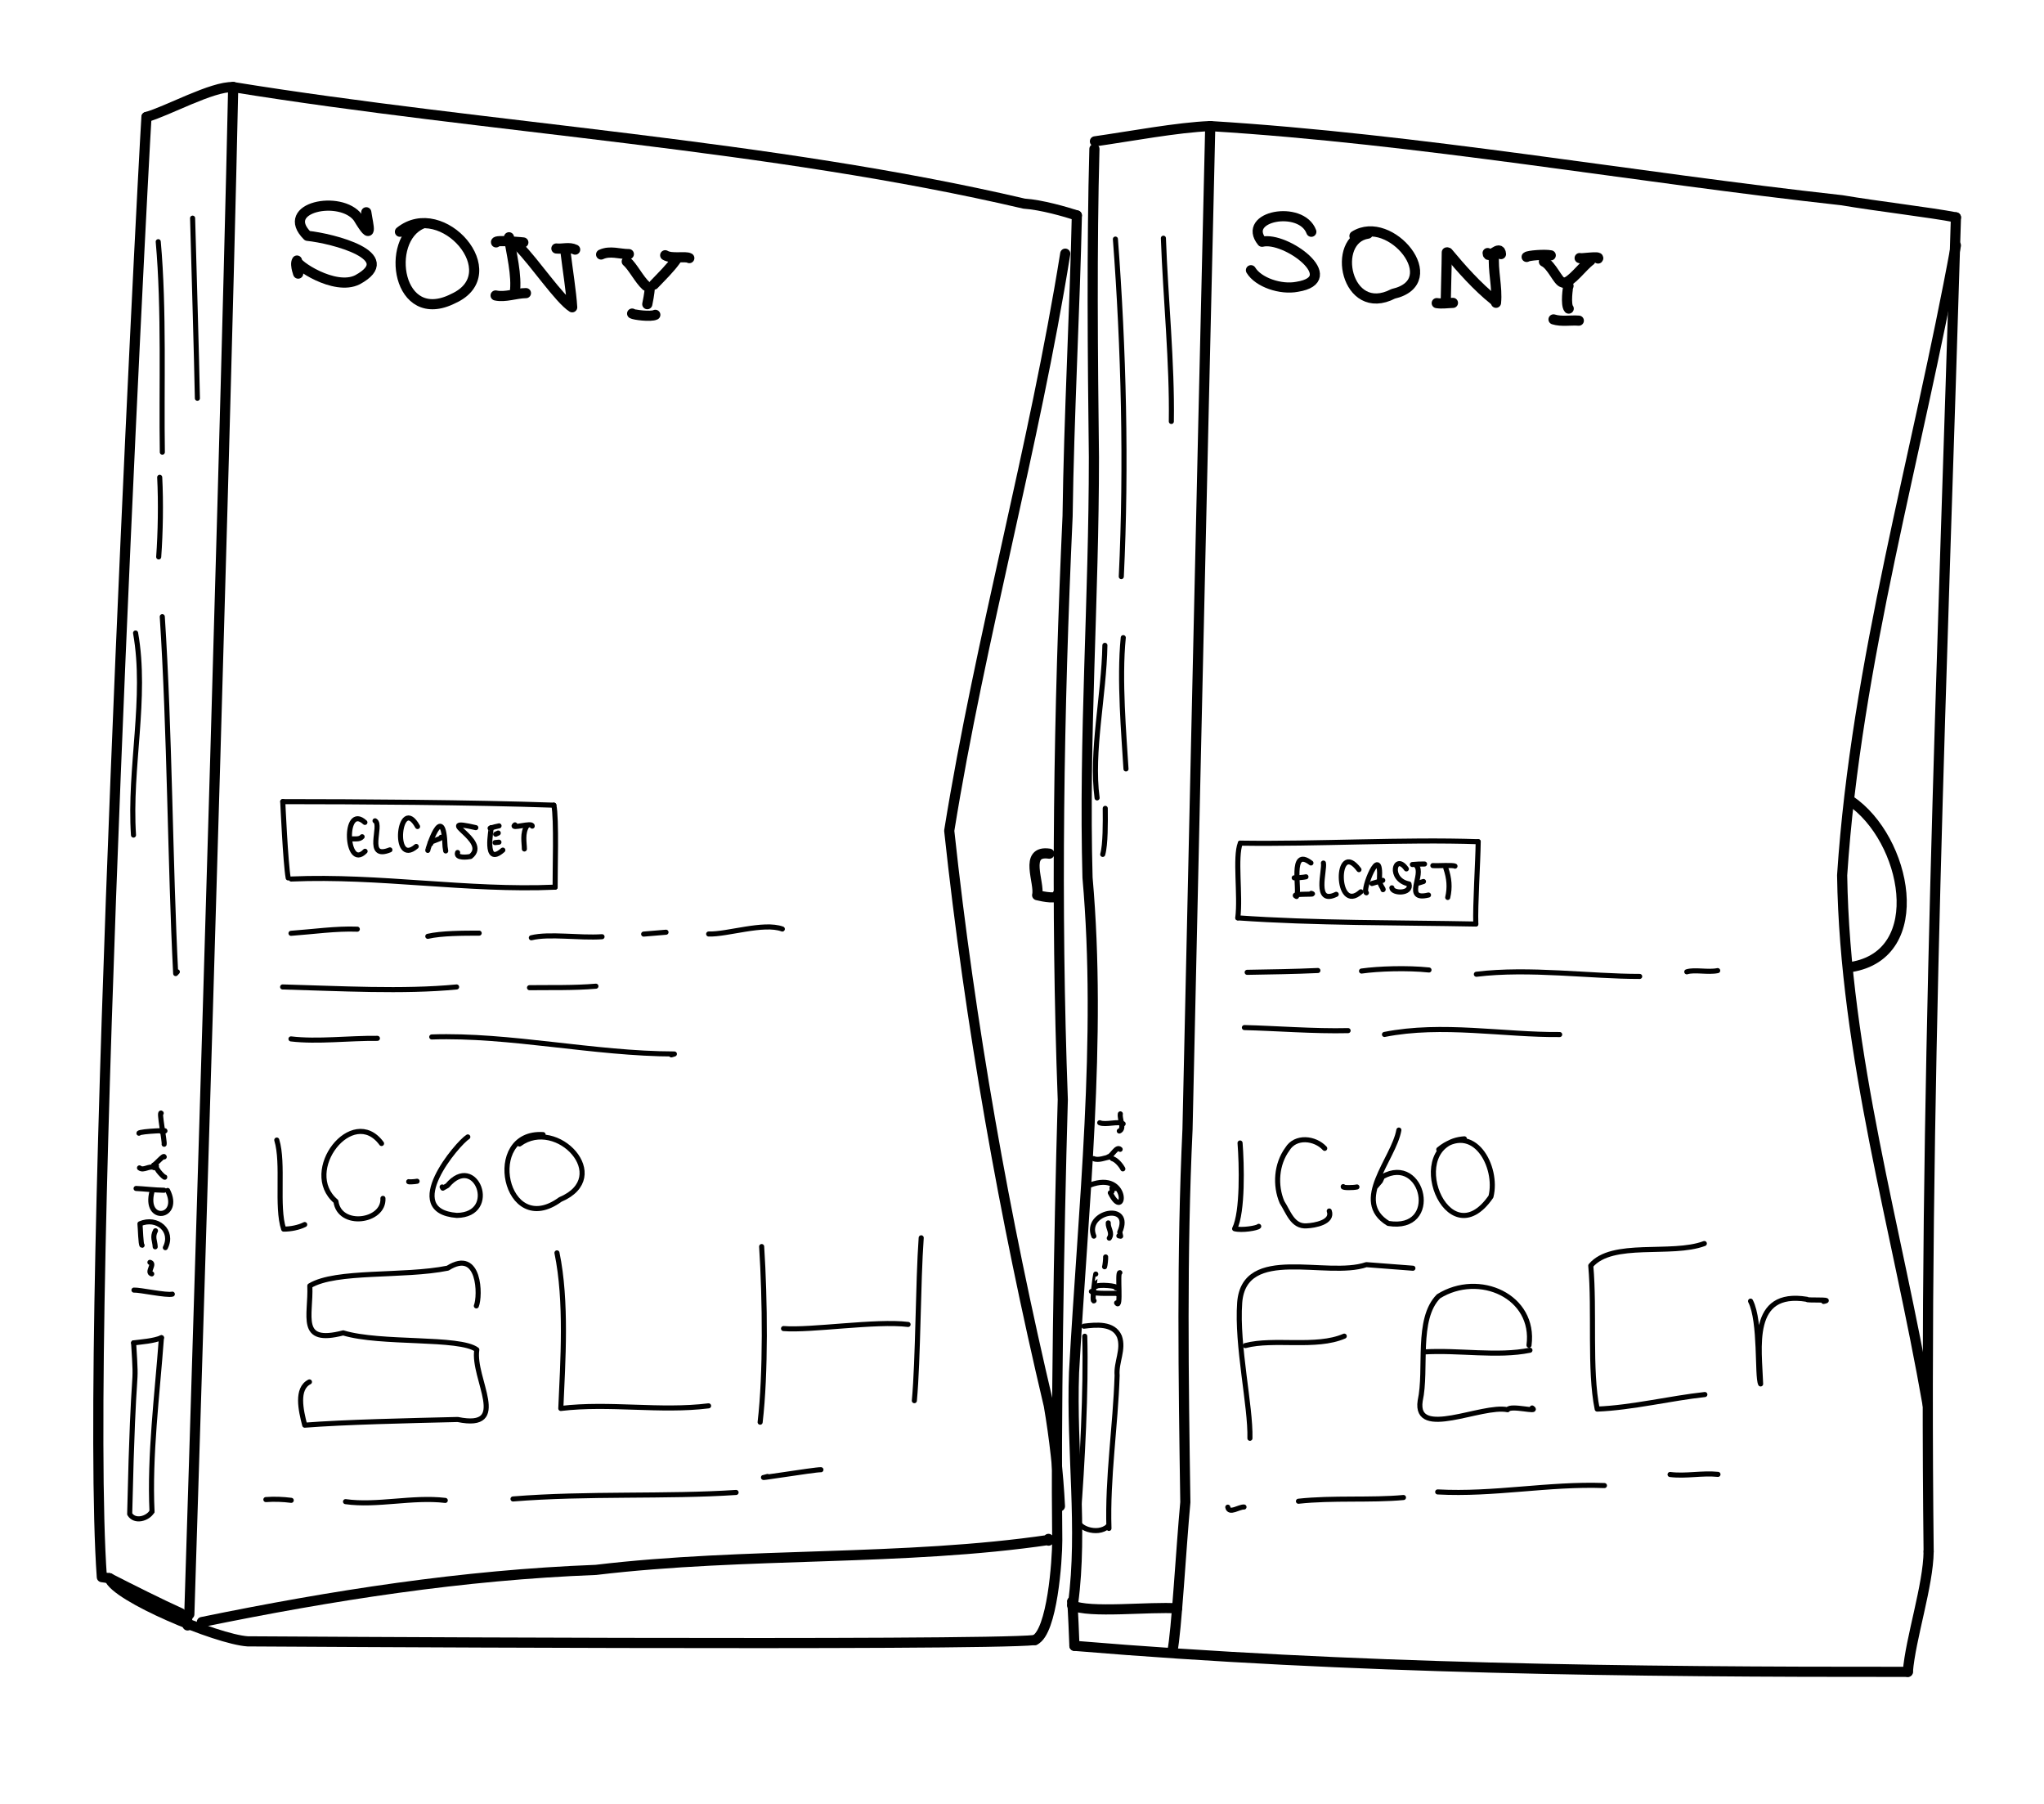 <?xml version="1.0" encoding="UTF-8" standalone="no"?>
<!-- Created by Ashley Blewer - This work is licensed under a Creative Commons Attribution 4.0 International License -->

<svg
   width="544"
   height="480"
   viewBox="0 0 143.933 127"
   version="1.1"
   id="svg2490"
   inkscape:version="1.2.2 (1:1.2.2+202212051552+b0a8486541)"
   sodipodi:docname="1976-elcaset-2.svg"
   xmlns:inkscape="http://www.inkscape.org/namespaces/inkscape"
   xmlns:sodipodi="http://sodipodi.sourceforge.net/DTD/sodipodi-0.dtd"
   xmlns="http://www.w3.org/2000/svg"
   xmlns:svg="http://www.w3.org/2000/svg">
  <sodipodi:namedview
     id="namedview2492"
     pagecolor="#ffffff"
     bordercolor="#666666"
     borderopacity="1.0"
     inkscape:pageshadow="2"
     inkscape:pageopacity="0.0"
     inkscape:pagecheckerboard="0"
     inkscape:document-units="mm"
     showgrid="false"
     units="px"
     inkscape:zoom="0.90583674"
     inkscape:cx="53.541657"
     inkscape:cy="253.35691"
     inkscape:window-width="1846"
     inkscape:window-height="1136"
     inkscape:window-x="0"
     inkscape:window-y="0"
     inkscape:window-maximized="1"
     inkscape:current-layer="g4731"
     inkscape:showpageshadow="2"
     inkscape:deskcolor="#d1d1d1" />
  <defs
     id="defs2487" />
  <g
     inkscape:label="Layer 1"
     inkscape:groupmode="layer"
     id="layer1">
    <g
       id="g4731"
       transform="matrix(0.33,0,0,0.329,-241.789,1.731)"
       style="stroke-width:2.687">
      <g
         id="g104528"
         transform="matrix(1,0,0,-1,0,792)"
         style="stroke-width:2.687">
        <g
           id="g104530"
           style="stroke-width:2.687" />
      </g>
      <g
         id="g104996"
         transform="matrix(1,0,0,-1,0,792)"
         style="stroke-width:2.687">
        <g
           id="g104998"
           style="stroke-width:2.687" />
      </g>
      <g
         id="g3826"
         transform="matrix(0.828,0,0,0.83,694.361,-48.28)">
        <g
           id="g52"
           transform="matrix(1,0,0,-1,0,792)">
          <g
             id="g54">
            <path
               d="m 322.591,326.319 c 4.119,-2.195 20.418,-0.296 27.043,-0.827"
               style="fill:none;stroke:#000000;stroke-width:2.615;stroke-linecap:round;stroke-linejoin:round;stroke-miterlimit:10;stroke-dasharray:none;stroke-opacity:1"
               id="path56"
               sodipodi:nodetypes="cc" />
          </g>
        </g>
        <g
           id="g58"
           transform="matrix(1,0,0,-1,0,792)">
          <g
             id="g60-8">
            <path
               d="m 322.632,327.269 c 0.135,-0.935 0.541,-10.456 0.555,-11.426"
               style="fill:none;stroke:#000000;stroke-width:2.615;stroke-linecap:round;stroke-linejoin:round;stroke-miterlimit:10;stroke-dasharray:none;stroke-opacity:1"
               id="path62"
               sodipodi:nodetypes="cc" />
          </g>
        </g>
        <g
           id="g64-7"
           transform="matrix(1,0,0,-1,0,792)">
          <g
             id="g66">
            <path
               d="m 323.187,315.843 c 71.422,-5.971 143.152,-6.762 214.783,-6.71"
               style="fill:none;stroke:#000000;stroke-width:2.615;stroke-linecap:round;stroke-linejoin:round;stroke-miterlimit:10;stroke-dasharray:none;stroke-opacity:1"
               id="path68" />
          </g>
        </g>
        <g
           id="g70"
           transform="matrix(1,0,0,-1,0,792)">
          <g
             id="g72">
            <path
               d="m 537.969,309.133 c 0.688,8.605 5.271,22.318 5.361,31.035"
               style="fill:none;stroke:#000000;stroke-width:2.615;stroke-linecap:round;stroke-linejoin:round;stroke-miterlimit:10;stroke-dasharray:none;stroke-opacity:1"
               id="path74-9"
               sodipodi:nodetypes="cc" />
          </g>
        </g>
        <g
           id="g76"
           transform="matrix(1,0,0,-1,0,792)">
          <g
             id="g78">
            <path
               d="m 543.331,340.168 c -1.325,114.699 3.603,229.338 7.033,343.959"
               style="fill:none;stroke:#000000;stroke-width:2.615;stroke-linecap:round;stroke-linejoin:round;stroke-miterlimit:10;stroke-dasharray:none;stroke-opacity:1"
               id="path80" />
          </g>
        </g>
        <g
           id="g82"
           transform="matrix(1,0,0,-1,0,792)">
          <g
             id="g84">
            <path
               d="m 358.195,707.662 c 53.888,-3.308 108.731,-13.151 162.815,-19.121 8.942,-1.528 22.867,-3.143 29.354,-4.415"
               style="fill:none;stroke:#000000;stroke-width:2.615;stroke-linecap:round;stroke-linejoin:round;stroke-miterlimit:10;stroke-dasharray:none;stroke-opacity:1"
               id="path86-2"
               sodipodi:nodetypes="ccc" />
          </g>
        </g>
        <g
           id="g88"
           transform="matrix(1,0,0,-1,0,792)">
          <g
             id="g90">
            <path
               d="m 328.47,703.728 c 9.179,1.311 21.285,3.607 29.725,3.934"
               style="fill:none;stroke:#000000;stroke-width:2.615;stroke-linecap:round;stroke-linejoin:round;stroke-miterlimit:10;stroke-dasharray:none;stroke-opacity:1"
               id="path92"
               sodipodi:nodetypes="cc" />
          </g>
        </g>
        <g
           id="g94"
           transform="matrix(1,0,0,-1,0,792)">
          <g
             id="g96">
            <path
               d="m 328.341,701.766 c -0.692,-25.311 -0.448,-53.08 -0.129,-79.471 0.008,-36.383 -2.636,-72.522 -1.646,-108.399 3.698,-42.026 -1.124,-84.715 -3.477,-127.566 -0.733,-19.901 2.321,-40.437 -0.242,-59.532 l -0.216,0.47"
               style="fill:none;stroke:#000000;stroke-width:2.615;stroke-linecap:round;stroke-linejoin:round;stroke-miterlimit:10;stroke-dasharray:none;stroke-opacity:1"
               id="path98-0" />
          </g>
        </g>
        <g
           id="g100"
           transform="matrix(1,0,0,-1,0,792)">
          <g
             id="g102">
            <path
               d="m 358.195,707.662 c -2.056,-86.18 -5.861,-258.646 -5.861,-258.646 -1.512,-32.179 -1.042,-64.349 -0.56,-96.148 -1.066,-11.396 -2.327,-33.916 -3.331,-38.333"
               style="fill:none;stroke:#000000;stroke-width:2.615;stroke-linecap:round;stroke-linejoin:round;stroke-miterlimit:10;stroke-dasharray:none;stroke-opacity:1"
               id="path104"
               sodipodi:nodetypes="cccc" />
          </g>
        </g>
        <g
           id="g106"
           transform="matrix(1,0,0,-1,0,792)">
          <g
             id="g108">
            <path
               d="m 550.352,676.899 c -9.887,-54.076 -25.699,-107.362 -29.313,-162.391 0.71,-46.375 14.12,-91.18 22.038,-136.559"
               style="fill:none;stroke:#000000;stroke-width:2.615;stroke-linecap:round;stroke-linejoin:round;stroke-miterlimit:10;stroke-dasharray:none;stroke-opacity:1"
               id="path110"
               sodipodi:nodetypes="ccc" />
          </g>
        </g>
        <g
           id="g112"
           transform="matrix(1,0,0,-1,0,792)">
          <g
             id="g114">
            <path
               d="m 523.071,533.802 c 14.62,-9.852 20.552,-39.709 0.246,-42.951"
               style="fill:none;stroke:#000000;stroke-width:2.615;stroke-linecap:round;stroke-linejoin:round;stroke-miterlimit:10;stroke-dasharray:none;stroke-opacity:1"
               id="path116"
               sodipodi:nodetypes="cc" />
          </g>
        </g>
        <g
           id="g118"
           transform="matrix(1,0,0,-1,0,792)">
          <g
             id="g120">
            <path
               d="m 384.241,680.419 c -2.581,6.935 -18.08,4.087 -12.699,-2.577 6.078,1.485 21.153,-9.681 9.05,-11.61 -4.257,-0.83 -10.013,1.138 -11.91,4.271"
               style="fill:none;stroke:#000000;stroke-width:2.615;stroke-linecap:round;stroke-linejoin:round;stroke-miterlimit:10;stroke-dasharray:none;stroke-opacity:1"
               id="path122" />
          </g>
        </g>
        <g
           id="g124"
           transform="matrix(1,0,0,-1,0,792)">
          <g
             id="g126">
            <path
               d="m 398.821,679.937 c -9.679,-1.455 -5.649,-21.832 6.515,-15.52 13.723,3.146 -0.739,20.768 -9.979,14.918"
               style="fill:none;stroke:#000000;stroke-width:2.615;stroke-linecap:round;stroke-linejoin:round;stroke-miterlimit:10;stroke-dasharray:none;stroke-opacity:1"
               id="path128" />
          </g>
        </g>
        <g
           id="g130"
           transform="matrix(1,0,0,-1,0,792)">
          <g
             id="g132">
            <path
               d="m 418.882,662.316 c 6.3e-4,1.586 0.267,9.988 0.273,12.781"
               style="fill:none;stroke:#000000;stroke-width:2.615;stroke-linecap:round;stroke-linejoin:round;stroke-miterlimit:10;stroke-dasharray:none;stroke-opacity:1"
               id="path134" />
          </g>
        </g>
        <g
           id="g136"
           transform="matrix(1,0,0,-1,0,792)">
          <g
             id="g138">
            <path
               d="m 419.462,675.035 c 3.343,-4.033 7.574,-8.811 11.9,-12.24"
               style="fill:none;stroke:#000000;stroke-width:2.615;stroke-linecap:round;stroke-linejoin:round;stroke-miterlimit:10;stroke-dasharray:none;stroke-opacity:1"
               id="path140" />
          </g>
        </g>
        <g
           id="g142"
           transform="matrix(1,0,0,-1,0,792)">
          <g
             id="g144">
            <path
               d="m 431.836,662.107 c 0.405,3.998 -0.869,8.409 -0.5,12.414"
               style="fill:none;stroke:#000000;stroke-width:2.615;stroke-linecap:round;stroke-linejoin:round;stroke-miterlimit:10;stroke-dasharray:none;stroke-opacity:1"
               id="path146" />
          </g>
        </g>
        <g
           id="g148"
           transform="matrix(1,0,0,-1,0,792)">
          <g
             id="g150">
            <path
               d="m 429.677,674.93 c 0.089,-1.977 3.255,2.521 3.439,-0.272"
               style="fill:none;stroke:#000000;stroke-width:2.615;stroke-linecap:round;stroke-linejoin:round;stroke-miterlimit:10;stroke-dasharray:none;stroke-opacity:1"
               id="path152" />
          </g>
        </g>
        <g
           id="g154"
           transform="matrix(1,0,0,-1,0,792)">
          <g
             id="g156">
            <path
               d="m 416.561,662.022 c 1.351,-0.219 2.843,0.026 4.176,0.06"
               style="fill:none;stroke:#000000;stroke-width:2.615;stroke-linecap:round;stroke-linejoin:round;stroke-miterlimit:10;stroke-dasharray:none;stroke-opacity:1"
               id="path158" />
          </g>
        </g>
        <g
           id="g160"
           transform="matrix(1,0,0,-1,0,792)">
          <g
             id="g162">
            <path
               d="m 439.734,673.927 c 0.403,0.382 4.638,0.722 6.211,0.411"
               style="fill:none;stroke:#000000;stroke-width:2.615;stroke-linecap:round;stroke-linejoin:round;stroke-miterlimit:10;stroke-dasharray:none;stroke-opacity:1"
               id="path164" />
          </g>
        </g>
        <g
           id="g166"
           transform="matrix(1,0,0,-1,0,792)">
          <g
             id="g168">
            <path
               d="m 453.39,673.637 c -0.051,-0.282 5.431,0.635 4.749,-0.114"
               style="fill:none;stroke:#000000;stroke-width:2.615;stroke-linecap:round;stroke-linejoin:round;stroke-miterlimit:10;stroke-dasharray:none;stroke-opacity:1"
               id="path170" />
          </g>
        </g>
        <g
           id="g172"
           transform="matrix(1,0,0,-1,0,792)">
          <g
             id="g174">
            <path
               d="m 456.165,672.996 c -2.007,-1.446 -5.034,-5.703 -6.805,-5.706"
               style="fill:none;stroke:#000000;stroke-width:2.615;stroke-linecap:round;stroke-linejoin:round;stroke-miterlimit:10;stroke-dasharray:none;stroke-opacity:1"
               id="path176" />
          </g>
        </g>
        <g
           id="g178"
           transform="matrix(1,0,0,-1,0,792)">
          <g
             id="g180">
            <path
               d="m 444.177,672.721 c 2.074,-0.987 3.571,-5.094 4.823,-5.373"
               style="fill:none;stroke:#000000;stroke-width:2.615;stroke-linecap:round;stroke-linejoin:round;stroke-miterlimit:10;stroke-dasharray:none;stroke-opacity:1"
               id="path182" />
          </g>
        </g>
        <g
           id="g184"
           transform="matrix(1,0,0,-1,0,792)">
          <g
             id="g186">
            <path
               d="m 450.523,666.46 c -0.182,-0.207 -0.799,-4.863 0.05,-5.852"
               style="fill:none;stroke:#000000;stroke-width:2.615;stroke-linecap:round;stroke-linejoin:round;stroke-miterlimit:10;stroke-dasharray:none;stroke-opacity:1"
               id="path188" />
          </g>
        </g>
        <g
           id="g190"
           transform="matrix(1,0,0,-1,0,792)">
          <g
             id="g192">
            <path
               d="m 446.659,657.824 c 2.03,-0.645 4.388,-0.163 6.518,-0.325"
               style="fill:none;stroke:#000000;stroke-width:2.615;stroke-linecap:round;stroke-linejoin:round;stroke-miterlimit:10;stroke-dasharray:none;stroke-opacity:1"
               id="path194" />
          </g>
        </g>
        <g
           id="g196"
           transform="matrix(1,0,0,-1,0,792)">
          <g
             id="g198">
            <path
               d="m 365.293,503.53 c 0.728,5.766 -0.794,15.696 0.653,19.262"
               style="fill:none;stroke:#000000;stroke-width:1.308;stroke-linecap:round;stroke-linejoin:round;stroke-miterlimit:10;stroke-dasharray:none;stroke-opacity:1"
               id="path200" />
          </g>
        </g>
        <g
           id="g202"
           transform="matrix(1,0,0,-1,0,792)">
          <g
             id="g204">
            <path
               d="m 365.946,522.792 c 19.826,-0.295 42.227,1.028 61.3,0.372"
               style="fill:none;stroke:#000000;stroke-width:1.308;stroke-linecap:round;stroke-linejoin:round;stroke-miterlimit:10;stroke-dasharray:none;stroke-opacity:1"
               id="path206"
               sodipodi:nodetypes="cc" />
          </g>
        </g>
        <g
           id="g208"
           transform="matrix(1,0,0,-1,0,792)">
          <g
             id="g210">
            <path
               d="m 427.247,523.164 c -0.065,-5.409 -0.799,-16.464 -0.619,-21.229"
               style="fill:none;stroke:#000000;stroke-width:1.308;stroke-linecap:round;stroke-linejoin:round;stroke-miterlimit:10;stroke-dasharray:none;stroke-opacity:1"
               id="path212"
               sodipodi:nodetypes="cc" />
          </g>
        </g>
        <g
           id="g214"
           transform="matrix(1,0,0,-1,0,792)">
          <g
             id="g216">
            <path
               d="m 365.293,503.53 c 19.69,-1.405 41.631,-1.208 61.335,-1.594"
               style="fill:none;stroke:#000000;stroke-width:1.308;stroke-linecap:round;stroke-linejoin:round;stroke-miterlimit:10;stroke-dasharray:none;stroke-opacity:1"
               id="path218"
               sodipodi:nodetypes="cc" />
          </g>
        </g>
        <g
           id="g220"
           transform="matrix(1,0,0,-1,0,792)">
          <g
             id="g222">
            <path
               d="m 384.144,517.677 c -5.681,4.35 -2.69,-7.288 -3.713,-8.639 -1.989,0.932 5.783,0.324 3.779,0.807"
               style="fill:none;stroke:#000000;stroke-width:1.308;stroke-linecap:round;stroke-linejoin:round;stroke-miterlimit:10;stroke-dasharray:none;stroke-opacity:1"
               id="path224" />
          </g>
        </g>
        <g
           id="g226"
           transform="matrix(1,0,0,-1,0,792)">
          <g
             id="g228">
            <path
               d="m 379.826,513.848 c 0.592,-0.034 2.614,0.141 3.033,0.263"
               style="fill:none;stroke:#000000;stroke-width:1.308;stroke-linecap:round;stroke-linejoin:round;stroke-miterlimit:10;stroke-dasharray:none;stroke-opacity:1"
               id="path230" />
          </g>
        </g>
        <g
           id="g232"
           transform="matrix(1,0,0,-1,0,792)">
          <g
             id="g234">
            <path
               d="m 387.358,517.655 c 0.415,-1.823 -2.552,-10.908 3.298,-8.058"
               style="fill:none;stroke:#000000;stroke-width:1.308;stroke-linecap:round;stroke-linejoin:round;stroke-miterlimit:10;stroke-dasharray:none;stroke-opacity:1"
               id="path236" />
          </g>
        </g>
        <g
           id="g238"
           transform="matrix(1,0,0,-1,0,792)">
          <g
             id="g240">
            <path
               d="m 396.518,515.959 c -6.148,8.189 -6.16,-11.758 0.484,-5.711"
               style="fill:none;stroke:#000000;stroke-width:1.308;stroke-linecap:round;stroke-linejoin:round;stroke-miterlimit:10;stroke-dasharray:none;stroke-opacity:1"
               id="path242" />
          </g>
        </g>
        <g
           id="g244"
           transform="matrix(1,0,0,-1,0,792)">
          <g
             id="g246">
            <path
               d="m 398.425,509.984 c -1.287,0.392 3.917,13.453 3.38,3.54 -0.112,-1.451 1.225,-2.668 0.907,-2.725"
               style="fill:none;stroke:#000000;stroke-width:1.308;stroke-linecap:round;stroke-linejoin:round;stroke-miterlimit:10;stroke-dasharray:none;stroke-opacity:1"
               id="path248" />
          </g>
        </g>
        <g
           id="g250"
           transform="matrix(1,0,0,-1,0,792)">
          <g
             id="g252">
            <path
               d="m 399.869,512.385 c 0.793,0.232 2.647,0.776 2.781,0.815"
               style="fill:none;stroke:#000000;stroke-width:1.308;stroke-linecap:round;stroke-linejoin:round;stroke-miterlimit:10;stroke-dasharray:none;stroke-opacity:1"
               id="path254" />
          </g>
        </g>
        <g
           id="g256"
           transform="matrix(1,0,0,-1,0,792)">
          <g
             id="g258">
            <path
               d="m 408.731,516.147 c -2.986,4.28 -4.781,-2.797 0.681,-3.874 0.785,-2.642 -4.297,-2.515 -4.413,-1"
               style="fill:none;stroke:#000000;stroke-width:1.308;stroke-linecap:round;stroke-linejoin:round;stroke-miterlimit:10;stroke-dasharray:none;stroke-opacity:1"
               id="path260" />
          </g>
        </g>
        <g
           id="g262"
           transform="matrix(1,0,0,-1,0,792)">
          <g
             id="g264">
            <path
               d="m 411.277,517.022 c 2.182,-2.17 -3.413,-9.21 3.16,-7.61"
               style="fill:none;stroke:#000000;stroke-width:1.308;stroke-linecap:round;stroke-linejoin:round;stroke-miterlimit:10;stroke-dasharray:none;stroke-opacity:1"
               id="path266" />
          </g>
        </g>
        <g
           id="g268"
           transform="matrix(1,0,0,-1,0,792)">
          <g
             id="g270">
            <path
               d="m 411.824,512.49 1.321,0.414"
               style="fill:none;stroke:#000000;stroke-width:1.308;stroke-linecap:round;stroke-linejoin:round;stroke-miterlimit:10;stroke-dasharray:none;stroke-opacity:1"
               id="path272" />
          </g>
        </g>
        <g
           id="g274"
           transform="matrix(1,0,0,-1,0,792)">
          <g
             id="g276">
            <path
               d="m 410.278,517.278 c 0.524,0.078 2.617,0.169 3.14,0.136"
               style="fill:none;stroke:#000000;stroke-width:1.308;stroke-linecap:round;stroke-linejoin:round;stroke-miterlimit:10;stroke-dasharray:none;stroke-opacity:1"
               id="path278" />
          </g>
        </g>
        <g
           id="g280"
           transform="matrix(1,0,0,-1,0,792)">
          <g
             id="g282">
            <path
               d="m 415.562,517.006 c 1.386,-0.107 5.129,0.199 5.702,-0.145"
               style="fill:none;stroke:#000000;stroke-width:1.308;stroke-linecap:round;stroke-linejoin:round;stroke-miterlimit:10;stroke-dasharray:none;stroke-opacity:1"
               id="path284" />
          </g>
        </g>
        <g
           id="g286"
           transform="matrix(1,0,0,-1,0,792)">
          <g
             id="g288">
            <path
               d="m 418.899,516.341 c 0.896,-2.621 1.095,-4.966 0.495,-7.548"
               style="fill:none;stroke:#000000;stroke-width:1.308;stroke-linecap:round;stroke-linejoin:round;stroke-miterlimit:10;stroke-dasharray:none;stroke-opacity:1"
               id="path290" />
          </g>
        </g>
        <g
           id="g292"
           transform="matrix(1,0,0,-1,0,792)">
          <g
             id="g294">
            <path
               d="m 365.873,445.484 c 0.427,-5.426 0.751,-17.786 -1.398,-22.106 1.865,-0.499 5.855,0.171 6.209,0.616"
               style="fill:none;stroke:#000000;stroke-width:1.308;stroke-linecap:round;stroke-linejoin:round;stroke-miterlimit:10;stroke-dasharray:none;stroke-opacity:1"
               id="path296" />
          </g>
        </g>
        <g
           id="g298"
           transform="matrix(1,0,0,-1,0,792)">
          <g
             id="g300">
            <path
               d="m 387.689,444.1 c -2.483,2.706 -7.52,3.291 -9.622,-0.188 -2.84,-3.862 -3.238,-9.356 -1.371,-13.711 1.628,-2.48 2.703,-6.373 6.381,-6.076 1.998,0.09 6.811,0.914 5.786,3.827"
               style="fill:none;stroke:#000000;stroke-width:1.308;stroke-linecap:round;stroke-linejoin:round;stroke-miterlimit:10;stroke-dasharray:none;stroke-opacity:1"
               id="path302" />
          </g>
        </g>
        <g
           id="g304"
           transform="matrix(1,0,0,-1,0,792)">
          <g
             id="g306">
            <path
               d="m 392.458,434.239 c -0.224,-0.35 2.663,-0.315 3.535,-0.091"
               style="fill:none;stroke:#000000;stroke-width:1.308;stroke-linecap:round;stroke-linejoin:round;stroke-miterlimit:10;stroke-dasharray:none;stroke-opacity:1"
               id="path308" />
          </g>
        </g>
        <g
           id="g310"
           transform="matrix(1,0,0,-1,0,792)">
          <g
             id="g312">
            <path
               d="m 406.802,448.816 c -1.317,-7.511 -12.266,-18.279 -2.724,-24.07 13.61,-2.246 9.168,18.026 -1.51,12.044 l -0.515,-1.133 -1.302,-1.523"
               style="fill:none;stroke:#000000;stroke-width:1.308;stroke-linecap:round;stroke-linejoin:round;stroke-miterlimit:10;stroke-dasharray:none;stroke-opacity:1"
               id="path314" />
          </g>
        </g>
        <g
           id="g316"
           transform="matrix(1,0,0,-1,0,792)">
          <g
             id="g318">
            <path
               d="m 423.686,446.561 c -16.286,-1.131 -4.429,-31.279 6.846,-14.905 1.931,7.671 -4.405,19.611 -13.446,12.152"
               style="fill:none;stroke:#000000;stroke-width:1.308;stroke-linecap:round;stroke-linejoin:round;stroke-miterlimit:10;stroke-dasharray:none;stroke-opacity:1"
               id="path320" />
          </g>
        </g>
        <g
           id="g322"
           transform="matrix(1,0,0,-1,0,792)">
          <g
             id="g324">
            <path
               d="m 362.715,351.59 c 0.333,-1.837 2.93,0.135 4.175,0.041"
               style="fill:none;stroke:#000000;stroke-width:1.308;stroke-linecap:round;stroke-linejoin:round;stroke-miterlimit:10;stroke-dasharray:none;stroke-opacity:1"
               id="path326" />
          </g>
        </g>
        <g
           id="g328"
           transform="matrix(1,0,0,-1,0,792)">
          <g
             id="g330">
            <path
               d="m 380.922,353.122 c 8.796,0.963 18.747,0.183 27.07,0.961"
               style="fill:none;stroke:#000000;stroke-width:1.308;stroke-linecap:round;stroke-linejoin:round;stroke-miterlimit:10;stroke-dasharray:none;stroke-opacity:1"
               id="path332" />
          </g>
        </g>
        <g
           id="g334"
           transform="matrix(1,0,0,-1,0,792)">
          <g
             id="g336">
            <path
               d="m 416.808,355.521 c 14.49,-0.788 28.532,2.181 42.97,1.643"
               style="fill:none;stroke:#000000;stroke-width:1.308;stroke-linecap:round;stroke-linejoin:round;stroke-miterlimit:10;stroke-dasharray:none;stroke-opacity:1"
               id="path338" />
          </g>
        </g>
        <g
           id="g340"
           transform="matrix(1,0,0,-1,0,792)">
          <g
             id="g342">
            <path
               d="m 476.692,360.015 c 4.081,-0.514 8.255,0.458 12.344,0.032"
               style="fill:none;stroke:#000000;stroke-width:1.308;stroke-linecap:round;stroke-linejoin:round;stroke-miterlimit:10;stroke-dasharray:none;stroke-opacity:1"
               id="path344" />
          </g>
        </g>
        <g
           id="g346"
           transform="matrix(1,0,0,-1,0,792)">
          <g
             id="g348">
            <path
               d="m 367.707,489.486 c 6.028,0.111 12.216,0.188 18.223,0.469"
               style="fill:none;stroke:#000000;stroke-width:1.308;stroke-linecap:round;stroke-linejoin:round;stroke-miterlimit:10;stroke-dasharray:none;stroke-opacity:1"
               id="path350" />
          </g>
        </g>
        <g
           id="g352"
           transform="matrix(1,0,0,-1,0,792)">
          <g
             id="g354">
            <path
               d="m 397.179,489.816 c 4.318,0.613 11.782,0.859 17.385,0.273"
               style="fill:none;stroke:#000000;stroke-width:1.308;stroke-linecap:round;stroke-linejoin:round;stroke-miterlimit:10;stroke-dasharray:none;stroke-opacity:1"
               id="path356" />
          </g>
        </g>
        <g
           id="g358"
           transform="matrix(1,0,0,-1,0,792)">
          <g
             id="g360">
            <path
               d="m 426.776,488.988 c 13.541,1.669 29.324,-0.578 42.086,-0.558"
               style="fill:none;stroke:#000000;stroke-width:1.308;stroke-linecap:round;stroke-linejoin:round;stroke-miterlimit:10;stroke-dasharray:none;stroke-opacity:1"
               id="path362" />
          </g>
        </g>
        <g
           id="g364"
           transform="matrix(1,0,0,-1,0,792)">
          <g
             id="g366">
            <path
               d="m 481.004,489.619 c 2.001,0.635 5.449,-0.21 7.962,0.307"
               style="fill:none;stroke:#000000;stroke-width:1.308;stroke-linecap:round;stroke-linejoin:round;stroke-miterlimit:10;stroke-dasharray:none;stroke-opacity:1"
               id="path368" />
          </g>
        </g>
        <g
           id="g370"
           transform="matrix(1,0,0,-1,0,792)">
          <g
             id="g372">
            <path
               d="m 366.996,475.241 c 7.814,-0.181 18.06,-1 26.723,-0.784"
               style="fill:none;stroke:#000000;stroke-width:1.308;stroke-linecap:round;stroke-linejoin:round;stroke-miterlimit:10;stroke-dasharray:none;stroke-opacity:1"
               id="path374" />
          </g>
        </g>
        <g
           id="g376"
           transform="matrix(1,0,0,-1,0,792)">
          <g
             id="g378">
            <path
               d="m 403.092,473.47 c 14.745,2.953 30.944,-0.172 45.152,-0.024"
               style="fill:none;stroke:#000000;stroke-width:1.308;stroke-linecap:round;stroke-linejoin:round;stroke-miterlimit:10;stroke-dasharray:none;stroke-opacity:1"
               id="path380" />
          </g>
        </g>
        <g
           id="g382"
           transform="matrix(1,0,0,-1,0,792)">
          <g
             id="g384">
            <path
               d="m 346.116,678.759 c 0.562,-15.492 2.285,-32.254 2.047,-47.244"
               style="fill:none;stroke:#000000;stroke-width:1.308;stroke-linecap:round;stroke-linejoin:round;stroke-miterlimit:10;stroke-dasharray:none;stroke-opacity:1"
               id="path386" />
          </g>
        </g>
        <g
           id="g388"
           transform="matrix(1,0,0,-1,0,792)">
          <g
             id="g390">
            <path
               d="m 333.75,678.53 c 2.115,-27.996 2.909,-58.325 1.517,-87.012"
               style="fill:none;stroke:#000000;stroke-width:1.308;stroke-linecap:round;stroke-linejoin:round;stroke-miterlimit:10;stroke-dasharray:none;stroke-opacity:1"
               id="path392" />
          </g>
        </g>
        <g
           id="g394"
           transform="matrix(1,0,0,-1,0,792)">
          <g
             id="g396">
            <path
               d="m 335.776,575.772 c -1.098,-10.836 0.196,-25.341 0.701,-33.848"
               style="fill:none;stroke:#000000;stroke-width:1.308;stroke-linecap:round;stroke-linejoin:round;stroke-miterlimit:10;stroke-dasharray:none;stroke-opacity:1"
               id="path398" />
          </g>
        </g>
        <g
           id="g400"
           transform="matrix(1,0,0,-1,0,792)">
          <g
             id="g402">
            <path
               d="m 331.039,573.79 c -0.221,-12.989 -3.605,-27.379 -2.01,-39.334"
               style="fill:none;stroke:#000000;stroke-width:1.308;stroke-linecap:round;stroke-linejoin:round;stroke-miterlimit:10;stroke-dasharray:none;stroke-opacity:1"
               id="path404" />
          </g>
        </g>
        <g
           id="g406"
           transform="matrix(1,0,0,-1,0,792)">
          <g
             id="g408">
            <path
               d="m 331.133,531.759 c 0.038,-3.542 0.076,-9.344 -0.651,-11.87"
               style="fill:none;stroke:#000000;stroke-width:1.308;stroke-linecap:round;stroke-linejoin:round;stroke-miterlimit:10;stroke-dasharray:none;stroke-opacity:1"
               id="path410" />
          </g>
        </g>
        <g
           id="g412"
           transform="matrix(1,0,0,-1,0,792)">
          <g
             id="g414">
            <path
               d="m 335.021,452.99 c -0.246,-1.283 1.163,-3.848 -0.269,-4.419"
               style="fill:none;stroke:#000000;stroke-width:1.308;stroke-linecap:round;stroke-linejoin:round;stroke-miterlimit:10;stroke-dasharray:none;stroke-opacity:1"
               id="path416" />
          </g>
        </g>
        <g
           id="g418"
           transform="matrix(1,0,0,-1,0,792)">
          <g
             id="g420">
            <path
               d="m 335.744,450.436 c -1.084,0.793 -4.537,-0.401 -6.035,0.27"
               style="fill:none;stroke:#000000;stroke-width:1.308;stroke-linecap:round;stroke-linejoin:round;stroke-miterlimit:10;stroke-dasharray:none;stroke-opacity:1"
               id="path422" />
          </g>
        </g>
        <g
           id="g424"
           transform="matrix(1,0,0,-1,0,792)">
          <g
             id="g426">
            <path
               d="m 334.97,443.848 c -0.938,0.922 -2.067,-1.751 -2.968,-1.887"
               style="fill:none;stroke:#000000;stroke-width:1.308;stroke-linecap:round;stroke-linejoin:round;stroke-miterlimit:10;stroke-dasharray:none;stroke-opacity:1"
               id="path428" />
          </g>
        </g>
        <g
           id="g430"
           transform="matrix(1,0,0,-1,0,792)">
          <g
             id="g432">
            <path
               d="m 332.94,441.459 c 1.08,-0.305 2.232,-1.693 2.726,-2.648"
               style="fill:none;stroke:#000000;stroke-width:1.308;stroke-linecap:round;stroke-linejoin:round;stroke-miterlimit:10;stroke-dasharray:none;stroke-opacity:1"
               id="path434" />
          </g>
        </g>
        <g
           id="g436"
           transform="matrix(1,0,0,-1,0,792)">
          <g
             id="g438">
            <path
               d="m 332.296,441.871 c -1.054,-0.12 -2.916,-0.999 -4.172,-0.412"
               style="fill:none;stroke:#000000;stroke-width:1.308;stroke-linecap:round;stroke-linejoin:round;stroke-miterlimit:10;stroke-dasharray:none;stroke-opacity:1"
               id="path440" />
          </g>
        </g>
        <g
           id="g442"
           transform="matrix(1,0,0,-1,0,792)">
          <g
             id="g444">
            <path
               d="m 327.172,434.624 c 10.317,3.941 9.194,-9.87 5.262,-1.983 1.251,0.38 -0.534,2.015 1.366,1.126"
               style="fill:none;stroke:#000000;stroke-width:1.308;stroke-linecap:round;stroke-linejoin:round;stroke-miterlimit:10;stroke-dasharray:none;stroke-opacity:1"
               id="path446" />
          </g>
        </g>
        <g
           id="g448"
           transform="matrix(1,0,0,-1,0,792)">
          <g
             id="g450">
            <path
               d="m 328.2,421.466 c -2.614,6.274 10.134,8.954 6.674,1.053 l 0.227,-1.064 -0.46,0.09"
               style="fill:none;stroke:#000000;stroke-width:1.308;stroke-linecap:round;stroke-linejoin:round;stroke-miterlimit:10;stroke-dasharray:none;stroke-opacity:1"
               id="path452" />
          </g>
        </g>
        <g
           id="g454"
           transform="matrix(1,0,0,-1,0,792)">
          <g
             id="g456">
            <path
               d="m 331.909,424.879 c -0.112,-1.37 1.177,-2.544 0.26,-3.93"
               style="fill:none;stroke:#000000;stroke-width:1.308;stroke-linecap:round;stroke-linejoin:round;stroke-miterlimit:10;stroke-dasharray:none;stroke-opacity:1"
               id="path458" />
          </g>
        </g>
        <g
           id="g460"
           transform="matrix(1,0,0,-1,0,792)">
          <g
             id="g462">
            <path
               d="m 331.232,416.112 c 0.044,-0.479 -0.137,-2.172 -0.271,-2.539"
               style="fill:none;stroke:#000000;stroke-width:1.308;stroke-linecap:round;stroke-linejoin:round;stroke-miterlimit:10;stroke-dasharray:none;stroke-opacity:1"
               id="path464" />
          </g>
        </g>
        <g
           id="g466"
           transform="matrix(1,0,0,-1,0,792)">
          <g
             id="g468">
            <path
               d="m 334.895,412.053 c -0.738,0.212 0.415,-9.705 -0.835,-7.794"
               style="fill:none;stroke:#000000;stroke-width:1.308;stroke-linecap:round;stroke-linejoin:round;stroke-miterlimit:10;stroke-dasharray:none;stroke-opacity:1"
               id="path470" />
          </g>
        </g>
        <g
           id="g472"
           transform="matrix(1,0,0,-1,0,792)">
          <g
             id="g474">
            <path
               d="m 328.687,411.694 c -0.071,0.007 -1.129,-7.55 -0.436,-6.882"
               style="fill:none;stroke:#000000;stroke-width:1.308;stroke-linecap:round;stroke-linejoin:round;stroke-miterlimit:10;stroke-dasharray:none;stroke-opacity:1"
               id="path476" />
          </g>
        </g>
        <g
           id="g478"
           transform="matrix(1,0,0,-1,0,792)">
          <g
             id="g480">
            <path
               d="m 328.88,408.547 c 0.515,0.497 5.64,0.141 5.023,-0.428"
               style="fill:none;stroke:#000000;stroke-width:1.308;stroke-linecap:round;stroke-linejoin:round;stroke-miterlimit:10;stroke-dasharray:none;stroke-opacity:1"
               id="path482" />
          </g>
        </g>
        <g
           id="g484"
           transform="matrix(1,0,0,-1,0,792)">
          <g
             id="g486">
            <path
               d="m 327.559,407.199 c 0.651,-0.81 6.906,-0.306 6.581,-0.556"
               style="fill:none;stroke:#000000;stroke-width:1.308;stroke-linecap:round;stroke-linejoin:round;stroke-miterlimit:10;stroke-dasharray:none;stroke-opacity:1"
               id="path488" />
          </g>
        </g>
        <g
           id="g490"
           transform="matrix(1,0,0,-1,0,792)">
          <g
             id="g492">
            <path
               d="m 325.625,398.25 c 3.122,0.385 7.643,0.854 9.154,-2.656 1.202,-3.331 -0.883,-6.641 -0.588,-10.027 -0.415,-13.164 -2.519,-26.27 -2.107,-39.454 l -0.26,0.524"
               style="fill:none;stroke:#000000;stroke-width:1.308;stroke-linecap:round;stroke-linejoin:round;stroke-miterlimit:10;stroke-dasharray:none;stroke-opacity:1"
               id="path494" />
          </g>
        </g>
        <g
           id="g496"
           transform="matrix(1,0,0,-1,0,792)">
          <g
             id="g498">
            <path
               d="m 325.851,395.663 c 0.383,-13.402 -0.64,-33.395 -1.718,-46.906 -0.714,-2.44 4.956,-4.573 7.691,-2.12"
               style="fill:none;stroke:#000000;stroke-width:1.308;stroke-linecap:round;stroke-linejoin:round;stroke-miterlimit:10;stroke-dasharray:none;stroke-opacity:1"
               id="path500"
               sodipodi:nodetypes="ccc" />
          </g>
        </g>
        <g
           id="g502"
           transform="matrix(1,0,0,-1,0,792)">
          <g
             id="g504">
            <path
               d="m 140.692,685.444 c 0.503,-3.427 1.915,-8.153 -2.142,-1.377 -4.443,5.941 -20.458,2.719 -13.018,-4.696 6.484,-0.679 24.169,-5.191 12.891,-11.325 -5.898,-2.99 -16.239,4.102 -15.592,4.95 -0.711,-1.145 0.691,-4.319 0.212,-3.11"
               style="fill:none;stroke:#000000;stroke-width:2.615;stroke-linecap:round;stroke-linejoin:round;stroke-miterlimit:10;stroke-dasharray:none;stroke-opacity:1"
               id="path506" />
          </g>
        </g>
        <g
           id="g508"
           transform="matrix(1,0,0,-1,0,792)">
          <g
             id="g510">
            <path
               d="m 155.031,682.463 c -9.616,-4.081 -6.423,-26.652 8.123,-19.241 14.071,6.409 -2.88,25.961 -13.789,17.201"
               style="fill:none;stroke:#000000;stroke-width:2.615;stroke-linecap:round;stroke-linejoin:round;stroke-miterlimit:10;stroke-dasharray:none;stroke-opacity:1"
               id="path512" />
          </g>
        </g>
        <g
           id="g514"
           transform="matrix(1,0,0,-1,0,792)">
          <g
             id="g516">
            <path
               d="m 174.019,663.994 c 2.513,-0.547 5.254,0.59 7.819,0.604"
               style="fill:none;stroke:#000000;stroke-width:2.615;stroke-linecap:round;stroke-linejoin:round;stroke-miterlimit:10;stroke-dasharray:none;stroke-opacity:1"
               id="path518" />
          </g>
        </g>
        <g
           id="g520"
           transform="matrix(1,0,0,-1,0,792)">
          <g
             id="g522">
            <path
               d="m 178.941,664.484 c 0.692,4.695 -0.967,10.67 -1.471,14.514"
               style="fill:none;stroke:#000000;stroke-width:2.615;stroke-linecap:round;stroke-linejoin:round;stroke-miterlimit:10;stroke-dasharray:none;stroke-opacity:1"
               id="path524" />
          </g>
        </g>
        <g
           id="g526"
           transform="matrix(1,0,0,-1,0,792)">
          <g
             id="g528">
            <path
               d="m 174.14,677.679 c -0.464,0.779 7.674,-0.078 7.002,-0.021"
               style="fill:none;stroke:#000000;stroke-width:2.615;stroke-linecap:round;stroke-linejoin:round;stroke-miterlimit:10;stroke-dasharray:none;stroke-opacity:1"
               id="path530" />
          </g>
        </g>
        <g
           id="g532"
           transform="matrix(1,0,0,-1,0,792)">
          <g
             id="g534">
            <path
               d="m 180.06,676.536 c 3.927,-3.909 10.388,-13.51 13.696,-15.591 -0.233,3.908 -1.224,10.063 -1.673,13.922"
               style="fill:none;stroke:#000000;stroke-width:2.615;stroke-linecap:round;stroke-linejoin:round;stroke-miterlimit:10;stroke-dasharray:none;stroke-opacity:1"
               id="path536" />
          </g>
        </g>
        <g
           id="g538"
           transform="matrix(1,0,0,-1,0,792)">
          <g
             id="g540">
            <path
               d="m 189.683,676.106 c 1.604,-0.193 3.283,0.474 4.837,-0.29"
               style="fill:none;stroke:#000000;stroke-width:2.615;stroke-linecap:round;stroke-linejoin:round;stroke-miterlimit:10;stroke-dasharray:none;stroke-opacity:1"
               id="path542" />
          </g>
        </g>
        <g
           id="g544"
           transform="matrix(1,0,0,-1,0,792)">
          <g
             id="g546">
            <path
               d="m 201.208,674.554 c 2.319,1.083 4.766,0.092 7.152,0.103"
               style="fill:none;stroke:#000000;stroke-width:2.615;stroke-linecap:round;stroke-linejoin:round;stroke-miterlimit:10;stroke-dasharray:none;stroke-opacity:1"
               id="path548" />
          </g>
        </g>
        <g
           id="g550"
           transform="matrix(1,0,0,-1,0,792)">
          <g
             id="g552">
            <path
               d="m 217.725,674.36 c 1.66,-1.021 5.198,-0.143 6.214,-0.735"
               style="fill:none;stroke:#000000;stroke-width:2.615;stroke-linecap:round;stroke-linejoin:round;stroke-miterlimit:10;stroke-dasharray:none;stroke-opacity:1"
               id="path554" />
          </g>
        </g>
        <g
           id="g556"
           transform="matrix(1,0,0,-1,0,792)">
          <g
             id="g558">
            <path
               d="m 220.529,673.187 c -1.457,-2.114 -3.685,-4.262 -5.71,-6.394"
               style="fill:none;stroke:#000000;stroke-width:2.615;stroke-linecap:round;stroke-linejoin:round;stroke-miterlimit:10;stroke-dasharray:none;stroke-opacity:1"
               id="path560" />
          </g>
        </g>
        <g
           id="g562"
           transform="matrix(1,0,0,-1,0,792)">
          <g
             id="g564">
            <path
               d="m 207.814,672.756 c 1.497,-1.249 3.219,-4.686 4.958,-6.257"
               style="fill:none;stroke:#000000;stroke-width:2.615;stroke-linecap:round;stroke-linejoin:round;stroke-miterlimit:10;stroke-dasharray:none;stroke-opacity:1"
               id="path566" />
          </g>
        </g>
        <g
           id="g568"
           transform="matrix(1,0,0,-1,0,792)">
          <g
             id="g570">
            <path
               d="m 213.737,665.967 c -0.036,-1.494 -0.513,-3.603 -0.626,-4.22"
               style="fill:none;stroke:#000000;stroke-width:2.615;stroke-linecap:round;stroke-linejoin:round;stroke-miterlimit:10;stroke-dasharray:none;stroke-opacity:1"
               id="path572" />
          </g>
        </g>
        <g
           id="g574"
           transform="matrix(1,0,0,-1,0,792)">
          <g
             id="g576">
            <path
               d="m 209.203,659.326 c 0.404,-0.32 4.782,-0.903 5.974,-0.322"
               style="fill:none;stroke:#000000;stroke-width:2.615;stroke-linecap:round;stroke-linejoin:round;stroke-miterlimit:10;stroke-dasharray:none;stroke-opacity:1"
               id="path578" />
          </g>
        </g>
        <g
           id="g580"
           transform="matrix(1,0,0,-1,0,792)">
          <g
             id="g582">
            <path
               d="m 84.042,710.013 c 5.155,1.39 16.994,7.973 22.352,7.703"
               style="fill:none;stroke:#000000;stroke-width:2.615;stroke-linecap:round;stroke-linejoin:round;stroke-miterlimit:10;stroke-dasharray:none;stroke-opacity:1"
               id="path584" />
          </g>
        </g>
        <g
           id="g586"
           transform="matrix(1,0,0,-1,0,792)">
          <g
             id="g588">
            <path
               d="m 106.394,717.716 c 65.453,-10.597 138.479,-14.754 203.828,-30.047 4.506,-0.299 10.657,-2.096 13.592,-3.042"
               style="fill:none;stroke:#000000;stroke-width:2.615;stroke-linecap:round;stroke-linejoin:round;stroke-miterlimit:10;stroke-dasharray:none;stroke-opacity:1"
               id="path590"
               sodipodi:nodetypes="ccc" />
          </g>
        </g>
        <g
           id="g592"
           transform="matrix(1,0,0,-1,0,792)">
          <g
             id="g594">
            <path
               d="m 323.813,684.627 c -0.501,-23.658 -2.048,-51.97 -2.386,-77.523 -2.303,-50.41 -3.09,-100.387 -1.237,-150.443 -1.038,-36.085 -1.778,-83.338 -1.428,-113.627 0.004,-5.169 -1.288,-23.597 -5.772,-25.702"
               style="fill:none;stroke:#000000;stroke-width:2.615;stroke-linecap:round;stroke-linejoin:round;stroke-miterlimit:10;stroke-dasharray:none;stroke-opacity:1"
               id="path596" />
          </g>
        </g>
        <g
           id="g598"
           transform="matrix(1,0,0,-1,0,792)">
          <g
             id="g600">
            <path
               d="m 316.731,520.076 c -6.728,0.998 -2.383,-7.524 -3.148,-10.7 1.475,-0.37 5.709,-1.213 5.307,0.285"
               style="fill:none;stroke:#000000;stroke-width:2.615;stroke-linecap:round;stroke-linejoin:round;stroke-miterlimit:10;stroke-dasharray:none;stroke-opacity:1"
               id="path602" />
          </g>
        </g>
        <g
           id="g604"
           transform="matrix(1,0,0,-1,0,792)">
          <g
             id="g606">
            <path
               d="m 320.824,674.775 c -7.992,-49.891 -21.887,-98.996 -29.9,-148.783 5.351,-49.768 14.209,-99.711 25.672,-148.238 1.399,-8.193 2.444,-17.268 2.856,-25.924"
               style="fill:none;stroke:#000000;stroke-width:2.615;stroke-linecap:round;stroke-linejoin:round;stroke-miterlimit:10;stroke-dasharray:none;stroke-opacity:1"
               id="path608" />
          </g>
        </g>
        <g
           id="g610"
           transform="matrix(1,0,0,-1,0,792)">
          <g
             id="g612">
            <path
               d="M 84.042,710.013 C 82.927,692.87 67.81,399.598 72.541,333.551 l 1.955,-0.281"
               style="fill:none;stroke:#000000;stroke-width:2.615;stroke-linecap:round;stroke-linejoin:round;stroke-miterlimit:10;stroke-dasharray:none;stroke-opacity:1"
               id="path614"
               sodipodi:nodetypes="ccc" />
          </g>
        </g>
        <g
           id="g616"
           transform="matrix(1,0,0,-1,0,792)">
          <g
             id="g618">
            <path
               d="M 106.394,717.716 C 104.044,608.237 95.087,323.979 95.087,323.979 c -1.373,-1.188 0.28,-4.689 -0.931,-1.737"
               style="fill:none;stroke:#000000;stroke-width:2.615;stroke-linecap:round;stroke-linejoin:round;stroke-miterlimit:10;stroke-dasharray:none;stroke-opacity:1"
               id="path620"
               sodipodi:nodetypes="ccc" />
          </g>
        </g>
        <g
           id="g622"
           transform="matrix(1,0,0,-1,0,792)">
          <g
             id="g624">
            <path
               d="m 74.496,333.269 c 5.424,-2.784 13.467,-6.815 18.397,-9.019"
               style="fill:none;stroke:#000000;stroke-width:2.615;stroke-linecap:round;stroke-linejoin:round;stroke-miterlimit:10;stroke-dasharray:none;stroke-opacity:1"
               id="path626" />
          </g>
        </g>
        <g
           id="g628"
           transform="matrix(1,0,0,-1,0,792)">
          <g
             id="g630">
            <path
               d="m 74.496,333.269 c 1.519,-4.753 27.569,-15.734 35.617,-16.271 0,0 188.827,-1.188 202.878,0.333"
               style="fill:none;stroke:#000000;stroke-width:2.615;stroke-linecap:round;stroke-linejoin:round;stroke-miterlimit:10;stroke-dasharray:none;stroke-opacity:1"
               id="path632"
               sodipodi:nodetypes="ccc" />
          </g>
        </g>
        <g
           id="g634"
           transform="matrix(1,0,0,-1,0,792)">
          <g
             id="g636">
            <path
               d="m 98.319,321.977 c 33.494,6.872 67.182,12.135 101.54,13.443 38.709,4.634 79.289,2.194 117.01,7.765 l -0.347,-0.223 -0.023,0.454"
               style="fill:none;stroke:#000000;stroke-width:2.615;stroke-linecap:round;stroke-linejoin:round;stroke-miterlimit:10;stroke-dasharray:none;stroke-opacity:1"
               id="path638" />
          </g>
        </g>
        <g
           id="g640"
           transform="matrix(1,0,0,-1,0,792)">
          <g
             id="g642">
            <path
               d="m 119.166,533.495 c 18.968,-0.01 48.597,-0.172 69.862,-0.916"
               style="fill:none;stroke:#000000;stroke-width:1.308;stroke-linecap:round;stroke-linejoin:round;stroke-miterlimit:10;stroke-dasharray:none;stroke-opacity:1"
               id="path644"
               sodipodi:nodetypes="cc" />
          </g>
        </g>
        <g
           id="g646"
           transform="matrix(1,0,0,-1,0,792)">
          <g
             id="g648">
            <path
               d="m 189.028,532.579 c 0.748,-3.333 0.28,-17.576 0.33,-21.137"
               style="fill:none;stroke:#000000;stroke-width:1.308;stroke-linecap:round;stroke-linejoin:round;stroke-miterlimit:10;stroke-dasharray:none;stroke-opacity:1"
               id="path650"
               sodipodi:nodetypes="cc" />
          </g>
        </g>
        <g
           id="g652"
           transform="matrix(1,0,0,-1,0,792)">
          <g
             id="g654">
            <path
               d="m 119.166,533.495 c 0,0 0.716,-15.861 1.398,-19.667"
               style="fill:none;stroke:#000000;stroke-width:1.308;stroke-linecap:round;stroke-linejoin:round;stroke-miterlimit:10;stroke-dasharray:none;stroke-opacity:1"
               id="path656"
               sodipodi:nodetypes="cc" />
          </g>
        </g>
        <g
           id="g658"
           transform="matrix(1,0,0,-1,0,792)">
          <g
             id="g660">
            <path
               d="m 121.337,513.543 c 22.801,0.971 45.351,-3.09 68.021,-2.101"
               style="fill:none;stroke:#000000;stroke-width:1.308;stroke-linecap:round;stroke-linejoin:round;stroke-miterlimit:10;stroke-dasharray:none;stroke-opacity:1"
               id="path662" />
          </g>
        </g>
        <g
           id="g664"
           transform="matrix(1,0,0,-1,0,792)">
          <g
             id="g666">
            <path
               d="m 140.337,528.137 c -5.644,5.145 -4.989,-12.615 0.048,-7.44"
               style="fill:none;stroke:#000000;stroke-width:1.308;stroke-linecap:round;stroke-linejoin:round;stroke-miterlimit:10;stroke-dasharray:none;stroke-opacity:1"
               id="path668" />
          </g>
        </g>
        <g
           id="g670"
           transform="matrix(1,0,0,-1,0,792)">
          <g
             id="g672">
            <path
               d="m 136.76,523.879 c 0.859,0.091 2.176,-0.241 2.855,0.565"
               style="fill:none;stroke:#000000;stroke-width:1.308;stroke-linecap:round;stroke-linejoin:round;stroke-miterlimit:10;stroke-dasharray:none;stroke-opacity:1"
               id="path674" />
          </g>
        </g>
        <g
           id="g676"
           transform="matrix(1,0,0,-1,0,792)">
          <g
             id="g678">
            <path
               d="m 142.947,528.549 c 1.973,-1.096 -2.688,-10.124 3.832,-7.493"
               style="fill:none;stroke:#000000;stroke-width:1.308;stroke-linecap:round;stroke-linejoin:round;stroke-miterlimit:10;stroke-dasharray:none;stroke-opacity:1"
               id="path680" />
          </g>
        </g>
        <g
           id="g682"
           transform="matrix(1,0,0,-1,0,792)">
          <g
             id="g684">
            <path
               d="m 153.903,527.075 c -4.74,8.48 -6.731,-10.609 -0.338,-5.135"
               style="fill:none;stroke:#000000;stroke-width:1.308;stroke-linecap:round;stroke-linejoin:round;stroke-miterlimit:10;stroke-dasharray:none;stroke-opacity:1"
               id="path686" />
          </g>
        </g>
        <g
           id="g688"
           transform="matrix(1,0,0,-1,0,792)">
          <g
             id="g690">
            <path
               d="m 156.546,520.92 c -0.206,-0.234 4.037,13.44 4.445,0.977 l 0.168,-1.116"
               style="fill:none;stroke:#000000;stroke-width:1.308;stroke-linecap:round;stroke-linejoin:round;stroke-miterlimit:10;stroke-dasharray:none;stroke-opacity:1"
               id="path692" />
          </g>
        </g>
        <g
           id="g694"
           transform="matrix(1,0,0,-1,0,792)">
          <g
             id="g696">
            <path
               d="m 157.312,522.634 c -1.09,0.393 3.093,1.299 2.65,1.671"
               style="fill:none;stroke:#000000;stroke-width:1.308;stroke-linecap:round;stroke-linejoin:round;stroke-miterlimit:10;stroke-dasharray:none;stroke-opacity:1"
               id="path698" />
          </g>
        </g>
        <g
           id="g700"
           transform="matrix(1,0,0,-1,0,792)">
          <g
             id="g702">
            <path
               d="m 168.92,526.786 c -11.709,2.705 3.967,-3.3 -1.363,-7.442 -0.637,-0.136 -3.924,-0.554 -3.332,1.036"
               style="fill:none;stroke:#000000;stroke-width:1.308;stroke-linecap:round;stroke-linejoin:round;stroke-miterlimit:10;stroke-dasharray:none;stroke-opacity:1"
               id="path704" />
          </g>
        </g>
        <g
           id="g706"
           transform="matrix(1,0,0,-1,0,792)">
          <g
             id="g708">
            <path
               d="m 172.871,526.795 c 0.151,-0.112 -2.073,-10.259 3.011,-5.797"
               style="fill:none;stroke:#000000;stroke-width:1.308;stroke-linecap:round;stroke-linejoin:round;stroke-miterlimit:10;stroke-dasharray:none;stroke-opacity:1"
               id="path710" />
          </g>
        </g>
        <g
           id="g712"
           transform="matrix(1,0,0,-1,0,792)">
          <g
             id="g714">
            <path
               d="m 173.882,522.933 0.996,0.103"
               style="fill:none;stroke:#000000;stroke-width:1.308;stroke-linecap:round;stroke-linejoin:round;stroke-miterlimit:10;stroke-dasharray:none;stroke-opacity:1"
               id="path716" />
          </g>
        </g>
        <g
           id="g718"
           transform="matrix(1,0,0,-1,0,792)">
          <g
             id="g720">
            <path
               d="m 174.033,525.09 0.669,0.309"
               style="fill:none;stroke:#000000;stroke-width:1.308;stroke-linecap:round;stroke-linejoin:round;stroke-miterlimit:10;stroke-dasharray:none;stroke-opacity:1"
               id="path722" />
          </g>
        </g>
        <g
           id="g724"
           transform="matrix(1,0,0,-1,0,792)">
          <g
             id="g726">
            <path
               d="m 172.601,526.642 c 0.52,0.187 2.053,0.588 2.3,0.602"
               style="fill:none;stroke:#000000;stroke-width:1.308;stroke-linecap:round;stroke-linejoin:round;stroke-miterlimit:10;stroke-dasharray:none;stroke-opacity:1"
               id="path728" />
          </g>
        </g>
        <g
           id="g730"
           transform="matrix(1,0,0,-1,0,792)">
          <g
             id="g732">
            <path
               d="m 179.006,527.504 c -1.467,-1.25 4.608,0.784 4.446,-0.325"
               style="fill:none;stroke:#000000;stroke-width:1.308;stroke-linecap:round;stroke-linejoin:round;stroke-miterlimit:10;stroke-dasharray:none;stroke-opacity:1"
               id="path734" />
          </g>
        </g>
        <g
           id="g736"
           transform="matrix(1,0,0,-1,0,792)">
          <g
             id="g738">
            <path
               d="m 182.132,527.301 c -1.308,-1.952 -0.696,-4.457 -0.699,-6.013"
               style="fill:none;stroke:#000000;stroke-width:1.308;stroke-linecap:round;stroke-linejoin:round;stroke-miterlimit:10;stroke-dasharray:none;stroke-opacity:1"
               id="path740" />
          </g>
        </g>
        <g
           id="g742"
           transform="matrix(1,0,0,-1,0,792)">
          <g
             id="g744">
            <path
               d="m 117.626,446.24 c 1.85,-6.029 -0.149,-17.203 1.773,-22.958 1.778,-0.009 3.902,0.396 5.421,1.173"
               style="fill:none;stroke:#000000;stroke-width:1.308;stroke-linecap:round;stroke-linejoin:round;stroke-miterlimit:10;stroke-dasharray:none;stroke-opacity:1"
               id="path746" />
          </g>
        </g>
        <g
           id="g748"
           transform="matrix(1,0,0,-1,0,792)">
          <g
             id="g750">
            <path
               d="m 144.623,445.354 c -7.446,10.165 -20.951,-7.126 -11.755,-14.926 0.922,-6.875 12.449,-5.279 12.114,0.779"
               style="fill:none;stroke:#000000;stroke-width:1.308;stroke-linecap:round;stroke-linejoin:round;stroke-miterlimit:10;stroke-dasharray:none;stroke-opacity:1"
               id="path752" />
          </g>
        </g>
        <g
           id="g754"
           transform="matrix(1,0,0,-1,0,792)">
          <g
             id="g756">
            <path
               d="m 151.621,435.509 c -0.01,-0.099 1.433,-0.024 2.164,0.112"
               style="fill:none;stroke:#000000;stroke-width:1.308;stroke-linecap:round;stroke-linejoin:round;stroke-miterlimit:10;stroke-dasharray:none;stroke-opacity:1"
               id="path758" />
          </g>
        </g>
        <g
           id="g760"
           transform="matrix(1,0,0,-1,0,792)">
          <g
             id="g762">
            <path
               d="m 166.858,447.051 c -2.533,-1.527 -17.575,-19.09 -2.837,-20.238 11.12,0.133 4.89,16.444 -2.445,7.683 l -1.161,-0.655 -0.175,0.31"
               style="fill:none;stroke:#000000;stroke-width:1.308;stroke-linecap:round;stroke-linejoin:round;stroke-miterlimit:10;stroke-dasharray:none;stroke-opacity:1"
               id="path764" />
          </g>
        </g>
        <g
           id="g766"
           transform="matrix(1,0,0,-1,0,792)">
          <g
             id="g768">
            <path
               d="m 186.256,447.647 c -15.567,0.962 -9.901,-27.206 4.423,-16.735 13.787,5.824 -0.869,21.403 -10.495,14.315"
               style="fill:none;stroke:#000000;stroke-width:1.308;stroke-linecap:round;stroke-linejoin:round;stroke-miterlimit:10;stroke-dasharray:none;stroke-opacity:1"
               id="path770" />
          </g>
        </g>
        <g
           id="g772"
           transform="matrix(1,0,0,-1,0,792)">
          <g
             id="g774">
            <path
               d="m 121.293,499.546 c 5.479,0.393 11.722,1.284 17.083,1.065"
               style="fill:none;stroke:#000000;stroke-width:1.308;stroke-linecap:round;stroke-linejoin:round;stroke-miterlimit:10;stroke-dasharray:none;stroke-opacity:1"
               id="path776" />
          </g>
        </g>
        <g
           id="g778"
           transform="matrix(1,0,0,-1,0,792)">
          <g
             id="g780">
            <path
               d="m 156.546,498.769 c 3.523,0.819 9.064,0.808 13.236,0.82"
               style="fill:none;stroke:#000000;stroke-width:1.308;stroke-linecap:round;stroke-linejoin:round;stroke-miterlimit:10;stroke-dasharray:none;stroke-opacity:1"
               id="path782" />
          </g>
        </g>
        <g
           id="g784"
           transform="matrix(1,0,0,-1,0,792)">
          <g
             id="g786">
            <path
               d="m 183.227,498.393 c 4.56,1.144 12.436,-0.121 18.219,0.274"
               style="fill:none;stroke:#000000;stroke-width:1.308;stroke-linecap:round;stroke-linejoin:round;stroke-miterlimit:10;stroke-dasharray:none;stroke-opacity:1"
               id="path788" />
          </g>
        </g>
        <g
           id="g790"
           transform="matrix(1,0,0,-1,0,792)">
          <g
             id="g792">
            <path
               d="m 212.177,499.343 c 1.918,0.16 3.837,0.32 5.755,0.48"
               style="fill:none;stroke:#000000;stroke-width:1.308;stroke-linecap:round;stroke-linejoin:round;stroke-miterlimit:10;stroke-dasharray:none;stroke-opacity:1"
               id="path794" />
          </g>
        </g>
        <g
           id="g796"
           transform="matrix(1,0,0,-1,0,792)">
          <g
             id="g798">
            <path
               d="m 228.93,499.368 c 4.728,-0.174 14.164,3.063 18.98,1.284"
               style="fill:none;stroke:#000000;stroke-width:1.308;stroke-linecap:round;stroke-linejoin:round;stroke-miterlimit:10;stroke-dasharray:none;stroke-opacity:1"
               id="path800" />
          </g>
        </g>
        <g
           id="g802"
           transform="matrix(1,0,0,-1,0,792)">
          <g
             id="g804">
            <path
               d="m 119.134,485.716 c 14.695,-0.392 31.061,-1.337 44.835,-0.003"
               style="fill:none;stroke:#000000;stroke-width:1.308;stroke-linecap:round;stroke-linejoin:round;stroke-miterlimit:10;stroke-dasharray:none;stroke-opacity:1"
               id="path806" />
          </g>
        </g>
        <g
           id="g808"
           transform="matrix(1,0,0,-1,0,792)">
          <g
             id="g810">
            <path
               d="m 182.758,485.526 c 5.635,0.068 11.456,-0.098 17.113,0.383"
               style="fill:none;stroke:#000000;stroke-width:1.308;stroke-linecap:round;stroke-linejoin:round;stroke-miterlimit:10;stroke-dasharray:none;stroke-opacity:1"
               id="path812" />
          </g>
        </g>
        <g
           id="g814"
           transform="matrix(1,0,0,-1,0,792)">
          <g
             id="g816">
            <path
               d="m 121.284,472.319 c 6.825,-0.816 14.982,0.227 22.272,0.146"
               style="fill:none;stroke:#000000;stroke-width:1.308;stroke-linecap:round;stroke-linejoin:round;stroke-miterlimit:10;stroke-dasharray:none;stroke-opacity:1"
               id="path818" />
          </g>
        </g>
        <g
           id="g820"
           transform="matrix(1,0,0,-1,0,792)">
          <g
             id="g822">
            <path
               d="m 157.566,472.823 c 20.101,0.679 41.73,-4.355 62.527,-4.388 l -0.784,-0.234"
               style="fill:none;stroke:#000000;stroke-width:1.308;stroke-linecap:round;stroke-linejoin:round;stroke-miterlimit:10;stroke-dasharray:none;stroke-opacity:1"
               id="path824" />
          </g>
        </g>
        <g
           id="g826"
           transform="matrix(1,0,0,-1,0,792)">
          <g
             id="g828">
            <path
               d="m 114.816,353.55 c 2.19,0.161 4.357,0.08 6.533,-0.196"
               style="fill:none;stroke:#000000;stroke-width:1.308;stroke-linecap:round;stroke-linejoin:round;stroke-miterlimit:10;stroke-dasharray:none;stroke-opacity:1"
               id="path830" />
          </g>
        </g>
        <g
           id="g832"
           transform="matrix(1,0,0,-1,0,792)">
          <g
             id="g834">
            <path
               d="m 135.342,353.018 c 8.096,-1.147 17.24,1.315 25.705,0.316"
               style="fill:none;stroke:#000000;stroke-width:1.308;stroke-linecap:round;stroke-linejoin:round;stroke-miterlimit:10;stroke-dasharray:none;stroke-opacity:1"
               id="path836" />
          </g>
        </g>
        <g
           id="g838"
           transform="matrix(1,0,0,-1,0,792)">
          <g
             id="g840">
            <path
               d="m 178.504,353.71 c 18.879,1.538 39.73,0.493 57.488,1.678"
               style="fill:none;stroke:#000000;stroke-width:1.308;stroke-linecap:round;stroke-linejoin:round;stroke-miterlimit:10;stroke-dasharray:none;stroke-opacity:1"
               id="path842" />
          </g>
        </g>
        <g
           id="g844"
           transform="matrix(1,0,0,-1,0,792)">
          <g
             id="g846">
            <path
               d="m 244.098,359.511 c -5.465,-1.137 12.175,1.813 13.763,1.736"
               style="fill:none;stroke:#000000;stroke-width:1.308;stroke-linecap:round;stroke-linejoin:round;stroke-miterlimit:10;stroke-dasharray:none;stroke-opacity:1"
               id="path848" />
          </g>
        </g>
        <g
           id="g850"
           transform="matrix(1,0,0,-1,0,792)">
          <g
             id="g852">
            <path
               d="m 169.056,403.486 c 1.043,2.461 1.007,15.03 -7.38,9.729 -11.43,-2.304 -28.812,-0.464 -35.535,-4.553 0.343,-7.736 -3.127,-15.19 8.604,-12.135 9.649,-2.947 30.006,-1.002 34.43,-4.342 -1.181,-7.44 8.836,-20.782 -4.921,-17.987 -12.769,-0.306 -29.212,-0.665 -39.427,-1.465 -0.994,3.829 -2.248,9.405 1.217,11.153"
               style="fill:none;stroke:#000000;stroke-width:1.308;stroke-linecap:round;stroke-linejoin:round;stroke-miterlimit:10;stroke-dasharray:none;stroke-opacity:1"
               id="path854" />
          </g>
        </g>
        <g
           id="g856"
           transform="matrix(1,0,0,-1,0,792)">
          <g
             id="g858">
            <path
               d="m 189.833,417.158 c 2.586,-12.494 1.519,-28.058 0.991,-40.115 12.515,1.507 25.648,-0.876 38.083,0.673"
               style="fill:none;stroke:#000000;stroke-width:1.308;stroke-linecap:round;stroke-linejoin:round;stroke-miterlimit:10;stroke-dasharray:none;stroke-opacity:1"
               id="path860" />
          </g>
        </g>
        <g
           id="g862"
           transform="matrix(1,0,0,-1,0,792)">
          <g
             id="g864">
            <path
               d="m 242.584,418.781 c 0.875,-13.688 1.076,-32.717 -0.391,-45.282"
               style="fill:none;stroke:#000000;stroke-width:1.308;stroke-linecap:round;stroke-linejoin:round;stroke-miterlimit:10;stroke-dasharray:none;stroke-opacity:1"
               id="path866" />
          </g>
        </g>
        <g
           id="g868"
           transform="matrix(1,0,0,-1,0,792)">
          <g
             id="g870">
            <path
               d="m 248.223,397.64 c 6.917,-0.581 23.917,2.095 32.094,1.061"
               style="fill:none;stroke:#000000;stroke-width:1.308;stroke-linecap:round;stroke-linejoin:round;stroke-miterlimit:10;stroke-dasharray:none;stroke-opacity:1"
               id="path872" />
          </g>
        </g>
        <g
           id="g874"
           transform="matrix(1,0,0,-1,0,792)">
          <g
             id="g876">
            <path
               d="m 283.702,421.038 c -0.833,-11.599 -0.772,-31.242 -1.766,-41.989"
               style="fill:none;stroke:#000000;stroke-width:1.308;stroke-linecap:round;stroke-linejoin:round;stroke-miterlimit:10;stroke-dasharray:none;stroke-opacity:1"
               id="path878" />
          </g>
        </g>
        <g
           id="g880"
           transform="matrix(1,0,0,-1,0,792)">
          <g
             id="g882">
            <path
               d="m 368.419,369.351 c 0.209,8.286 -3.442,23.876 -2.641,34.963 1.141,14.998 22.403,6.298 32.641,9.805 4.001,-0.307 8.001,-0.614 12.002,-0.921"
               style="fill:none;stroke:#000000;stroke-width:1.308;stroke-linecap:round;stroke-linejoin:round;stroke-miterlimit:10;stroke-dasharray:none;stroke-opacity:1"
               id="path884" />
          </g>
        </g>
        <g
           id="g886"
           transform="matrix(1,0,0,-1,0,792)">
          <g
             id="g888">
            <path
               d="m 367.226,393.252 c 7.37,1.949 18.265,-0.715 25.5,2.433"
               style="fill:none;stroke:#000000;stroke-width:1.308;stroke-linecap:round;stroke-linejoin:round;stroke-miterlimit:10;stroke-dasharray:none;stroke-opacity:1"
               id="path890" />
          </g>
        </g>
        <g
           id="g892"
           transform="matrix(1,0,0,-1,0,792)">
          <g
             id="g894">
            <path
               d="m 413.202,391.613 c 9,0.572 18.996,-1.28 27.38,0.442"
               style="fill:none;stroke:#000000;stroke-width:1.308;stroke-linecap:round;stroke-linejoin:round;stroke-miterlimit:10;stroke-dasharray:none;stroke-opacity:1"
               id="path896" />
          </g>
        </g>
        <g
           id="g898"
           transform="matrix(1,0,0,-1,0,792)">
          <g
             id="g900">
            <path
               d="m 440.341,393.345 c 1.669,12.634 -12.862,19.126 -23.318,12.609 -5.846,-5.914 -2.935,-18.765 -4.729,-26.952 -1.506,-10.012 15.886,-0.879 22.53,-2.285 0.767,1.324 8.249,-0.858 6.313,0.45"
               style="fill:none;stroke:#000000;stroke-width:1.308;stroke-linecap:round;stroke-linejoin:round;stroke-miterlimit:10;stroke-dasharray:none;stroke-opacity:1"
               id="path902" />
          </g>
        </g>
        <g
           id="g904"
           transform="matrix(1,0,0,-1,0,792)">
          <g
             id="g906">
            <path
               d="m 485.521,419.561 c -8.502,-3.182 -23.748,0.837 -29.262,-5.7 1.032,-11.64 -0.4,-26.945 1.656,-36.981 8.988,0.357 19.035,2.821 27.743,3.752"
               style="fill:none;stroke:#000000;stroke-width:1.308;stroke-linecap:round;stroke-linejoin:round;stroke-miterlimit:10;stroke-dasharray:none;stroke-opacity:1"
               id="path908" />
          </g>
        </g>
        <g
           id="g910"
           transform="matrix(1,0,0,-1,0,792)">
          <g
             id="g912">
            <path
               d="m 497.436,404.714 c 2.689,-5.27 1.63,-19.423 2.593,-21.349 -0.291,9.211 -2.932,24.258 11.939,21.818 -0.563,-0.378 7.325,0.069 4.294,-0.55"
               style="fill:none;stroke:#000000;stroke-width:1.308;stroke-linecap:round;stroke-linejoin:round;stroke-miterlimit:10;stroke-dasharray:none;stroke-opacity:1"
               id="path914" />
          </g>
        </g>
        <g
           id="g916"
           transform="matrix(1,0,0,-1,0,792)">
          <g
             id="g918">
            <path
               d="m 95.932,683.925 c 0.388,-14.277 1.013,-34.969 1.234,-46.431"
               style="fill:none;stroke:#000000;stroke-width:1.308;stroke-linecap:round;stroke-linejoin:round;stroke-miterlimit:10;stroke-dasharray:none;stroke-opacity:1"
               id="path920" />
          </g>
        </g>
        <g
           id="g922"
           transform="matrix(1,0,0,-1,0,792)">
          <g
             id="g924">
            <path
               d="m 87.076,677.856 c 1.576,-17.531 0.786,-37.987 1.055,-54.259"
               style="fill:none;stroke:#000000;stroke-width:1.308;stroke-linecap:round;stroke-linejoin:round;stroke-miterlimit:10;stroke-dasharray:none;stroke-opacity:1"
               id="path926" />
          </g>
        </g>
        <g
           id="g928"
           transform="matrix(1,0,0,-1,0,792)">
          <g
             id="g930">
            <path
               d="m 87.453,617.105 c 0.336,-6.462 0.196,-14.292 -0.259,-20.521"
               style="fill:none;stroke:#000000;stroke-width:1.308;stroke-linecap:round;stroke-linejoin:round;stroke-miterlimit:10;stroke-dasharray:none;stroke-opacity:1"
               id="path932" />
          </g>
        </g>
        <g
           id="g934"
           transform="matrix(1,0,0,-1,0,792)">
          <g
             id="g936">
            <path
               d="m 88.116,581.176 c 1.938,-29.508 2.008,-63.831 3.455,-92.016 l 0.423,0.458"
               style="fill:none;stroke:#000000;stroke-width:1.308;stroke-linecap:round;stroke-linejoin:round;stroke-miterlimit:10;stroke-dasharray:none;stroke-opacity:1"
               id="path938" />
          </g>
        </g>
        <g
           id="g940"
           transform="matrix(1,0,0,-1,0,792)">
          <g
             id="g942">
            <path
               d="m 81.237,576.971 c 2.968,-16.665 -1.684,-34.832 -0.538,-52.099"
               style="fill:none;stroke:#000000;stroke-width:1.308;stroke-linecap:round;stroke-linejoin:round;stroke-miterlimit:10;stroke-dasharray:none;stroke-opacity:1"
               id="path944" />
          </g>
        </g>
        <g
           id="g946"
           transform="matrix(1,0,0,-1,0,792)">
          <g
             id="g948">
            <path
               d="m 87.836,453.171 c -0.663,0.681 0.948,-7.385 0.759,-8.01"
               style="fill:none;stroke:#000000;stroke-width:1.308;stroke-linecap:round;stroke-linejoin:round;stroke-miterlimit:10;stroke-dasharray:none;stroke-opacity:1"
               id="path950" />
          </g>
        </g>
        <g
           id="g952"
           transform="matrix(1,0,0,-1,0,792)">
          <g
             id="g954">
            <path
               d="m 87.858,448.465 c 4.146,0.443 -5.733,0.077 -5.757,-0.462"
               style="fill:none;stroke:#000000;stroke-width:1.308;stroke-linecap:round;stroke-linejoin:round;stroke-miterlimit:10;stroke-dasharray:none;stroke-opacity:1"
               id="path956" />
          </g>
        </g>
        <g
           id="g958"
           transform="matrix(1,0,0,-1,0,792)">
          <g
             id="g960">
            <path
               d="m 88.618,441.9 c -0.092,0.637 -2.188,-1.95 -2.725,-2.107"
               style="fill:none;stroke:#000000;stroke-width:1.308;stroke-linecap:round;stroke-linejoin:round;stroke-miterlimit:10;stroke-dasharray:none;stroke-opacity:1"
               id="path962" />
          </g>
        </g>
        <g
           id="g964"
           transform="matrix(1,0,0,-1,0,792)">
          <g
             id="g966">
            <path
               d="m 86.62,439.563 c -0.433,-0.687 2.225,-3.259 2.14,-2.871"
               style="fill:none;stroke:#000000;stroke-width:1.308;stroke-linecap:round;stroke-linejoin:round;stroke-miterlimit:10;stroke-dasharray:none;stroke-opacity:1"
               id="path968" />
          </g>
        </g>
        <g
           id="g970"
           transform="matrix(1,0,0,-1,0,792)">
          <g
             id="g972">
            <path
               d="m 86.007,439.124 c -1.196,0.641 -2.708,-0.911 -3.762,-0.058"
               style="fill:none;stroke:#000000;stroke-width:1.308;stroke-linecap:round;stroke-linejoin:round;stroke-miterlimit:10;stroke-dasharray:none;stroke-opacity:1"
               id="path974" />
          </g>
        </g>
        <g
           id="g976"
           transform="matrix(1,0,0,-1,0,792)">
          <g
             id="g978">
            <path
               d="m 81.367,433.761 c 1.644,-0.059 4.984,-0.438 7.205,-0.46"
               style="fill:none;stroke:#000000;stroke-width:1.308;stroke-linecap:round;stroke-linejoin:round;stroke-miterlimit:10;stroke-dasharray:none;stroke-opacity:1"
               id="path980" />
          </g>
        </g>
        <g
           id="g982"
           transform="matrix(1,0,0,-1,0,792)">
          <g
             id="g984">
            <path
               d="m 89.488,433.244 c 3.628,-7.164 -6.234,-8.527 -3.998,-0.193"
               style="fill:none;stroke:#000000;stroke-width:1.308;stroke-linecap:round;stroke-linejoin:round;stroke-miterlimit:10;stroke-dasharray:none;stroke-opacity:1"
               id="path986" />
          </g>
        </g>
        <g
           id="g988"
           transform="matrix(1,0,0,-1,0,792)">
          <g
             id="g990">
            <path
               d="m 88.908,418.504 c 2.2,4.327 -2.118,8.059 -6.545,6.149 0.132,-1.113 0.212,-5.549 0.548,-5.543"
               style="fill:none;stroke:#000000;stroke-width:1.308;stroke-linecap:round;stroke-linejoin:round;stroke-miterlimit:10;stroke-dasharray:none;stroke-opacity:1"
               id="path992" />
          </g>
        </g>
        <g
           id="g994"
           transform="matrix(1,0,0,-1,0,792)">
          <g
             id="g996">
            <path
               d="m 86.362,422.859 c -0.872,-1.657 -0.13,-2.639 -0.073,-4.142"
               style="fill:none;stroke:#000000;stroke-width:1.308;stroke-linecap:round;stroke-linejoin:round;stroke-miterlimit:10;stroke-dasharray:none;stroke-opacity:1"
               id="path998" />
          </g>
        </g>
        <g
           id="g1000"
           transform="matrix(1,0,0,-1,0,792)">
          <g
             id="g1002">
            <path
               d="m 84.932,414.714 c 1.432,-0.323 -0.926,-2.58 0.461,-2.975"
               style="fill:none;stroke:#000000;stroke-width:1.308;stroke-linecap:round;stroke-linejoin:round;stroke-miterlimit:10;stroke-dasharray:none;stroke-opacity:1"
               id="path1004" />
          </g>
        </g>
        <g
           id="g1006"
           transform="matrix(1,0,0,-1,0,792)">
          <g
             id="g1008">
            <path
               d="m 80.819,407.557 c 1.464,0.094 8.427,-1.441 9.886,-1.04"
               style="fill:none;stroke:#000000;stroke-width:1.308;stroke-linecap:round;stroke-linejoin:round;stroke-miterlimit:10;stroke-dasharray:none;stroke-opacity:1"
               id="path1010" />
          </g>
        </g>
        <g
           id="g1012"
           transform="matrix(1,0,0,-1,0,792)">
          <g
             id="g1014">
            <path
               d="m 80.73,393.952 c 1.986,0.253 5.228,0.481 7.169,1.332"
               style="fill:none;stroke:#000000;stroke-width:1.308;stroke-linecap:round;stroke-linejoin:round;stroke-miterlimit:10;stroke-dasharray:none;stroke-opacity:1"
               id="path1016"
               sodipodi:nodetypes="cc" />
          </g>
        </g>
        <g
           id="g1018"
           transform="matrix(1,0,0,-1,0,792)">
          <g
             id="g1020">
            <path
               d="M 87.898,395.285 C 86.817,380.589 84.796,364.869 85.471,350.483"
               style="fill:none;stroke:#000000;stroke-width:1.308;stroke-linecap:round;stroke-linejoin:round;stroke-miterlimit:10;stroke-dasharray:none;stroke-opacity:1"
               id="path1022" />
          </g>
        </g>
        <g
           id="g1024"
           transform="matrix(1,0,0,-1,0,792)">
          <g
             id="g1026">
            <path
               d="m 80.73,393.952 c 0.914,-14.724 0,0 -1.012,-44.125 1.299,-2.187 4.657,-1.217 5.753,0.656"
               style="fill:none;stroke:#000000;stroke-width:1.308;stroke-linecap:round;stroke-linejoin:round;stroke-miterlimit:10;stroke-dasharray:none;stroke-opacity:1"
               id="path1028"
               sodipodi:nodetypes="ccc" />
          </g>
        </g>
      </g>
    </g>
  </g>
</svg>

